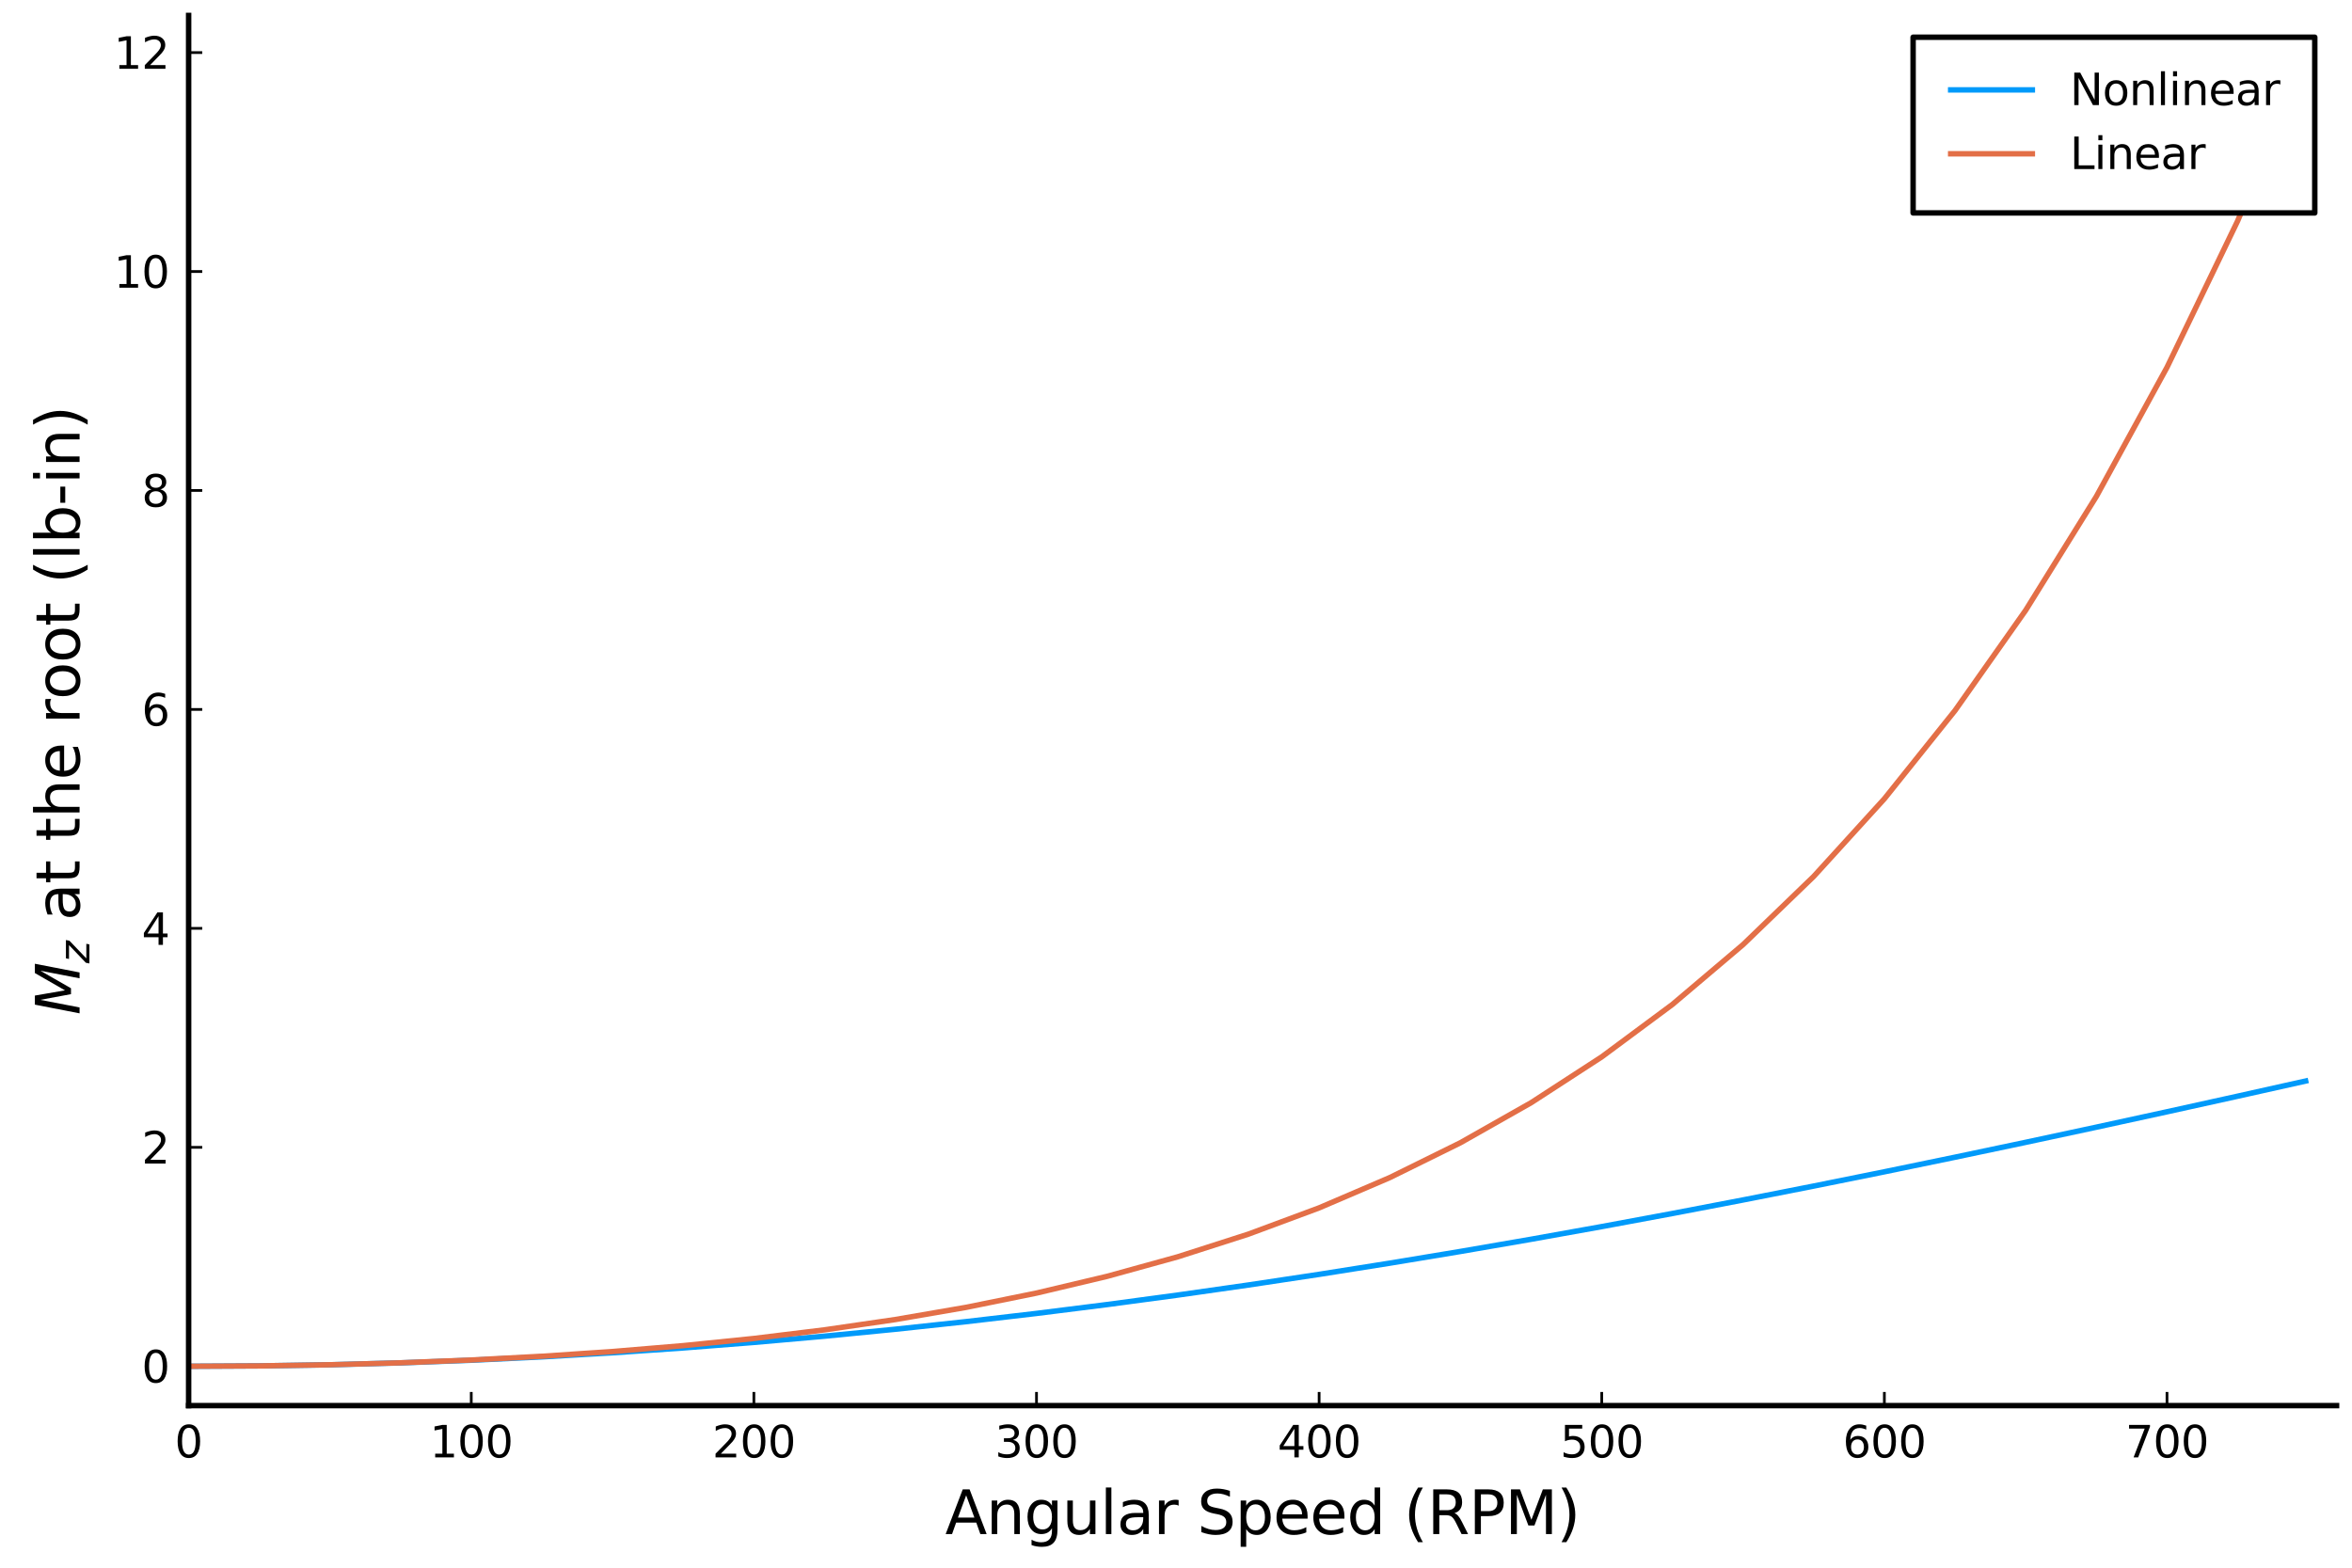 <?xml version="1.0" encoding="utf-8" standalone="no"?>
<!DOCTYPE svg PUBLIC "-//W3C//DTD SVG 1.1//EN"
  "http://www.w3.org/Graphics/SVG/1.1/DTD/svg11.dtd">
<svg xmlns:xlink="http://www.w3.org/1999/xlink" width="432pt" height="288pt" viewBox="0 0 432 288" xmlns="http://www.w3.org/2000/svg" version="1.1">
 <defs>
  <style type="text/css">*{stroke-linejoin: round; stroke-linecap: butt}</style>
 </defs>
 <g id="figure_1">
  <g id="patch_1">
   <path d="M 0 288 
L 432 288 
L 432 0 
L 0 0 
z
" style="fill: #ffffff"/>
  </g>
  <g id="axes_1">
   <g id="patch_2">
    <path d="M 34.646 258.225 
L 429.165 258.225 
L 429.165 2.835 
L 34.646 2.835 
z
" style="fill: #ffffff"/>
   </g>
   <g id="line2d_1">
    <path d="M 34.646 250.997 
L 47.624 250.928 
L 60.602 250.72 
L 73.579 250.374 
L 86.557 249.891 
L 99.534 249.272 
L 112.512 248.518 
L 125.49 247.631 
L 138.467 246.614 
L 151.445 245.468 
L 164.422 244.197 
L 177.4 242.803 
L 190.378 241.289 
L 203.355 239.659 
L 216.333 237.916 
L 229.31 236.066 
L 242.288 234.111 
L 255.266 232.055 
L 268.243 229.905 
L 281.221 227.664 
L 294.198 225.337 
L 307.176 222.929 
L 320.154 220.445 
L 333.131 217.891 
L 346.109 215.271 
L 359.086 212.591 
L 372.064 209.857 
L 385.042 207.074 
L 398.019 204.247 
L 410.997 201.382 
L 423.974 198.485 
" clip-path="url(#pd9cad71077)" style="fill: none; stroke: #009afa"/>
   </g>
   <g id="matplotlib.axis_1">
    <g id="xtick_1">
     <g id="line2d_2">
      <defs>
       <path id="mb4223ad65c" d="M 0 0 
L 0 -2.5 
" style="stroke: #000000; stroke-width: 0.5"/>
      </defs>
      <g>
       <use xlink:href="#mb4223ad65c" x="34.646" y="258.225" style="stroke: #000000; stroke-width: 0.5"/>
      </g>
     </g>
     <g id="text_1">
      <!-- $0$ -->
      <g transform="translate(32.086 267.804) scale(0.08 -0.08)">
       <defs>
        <path id="DejaVuSans-30" d="M 2034 4250 
Q 1547 4250 1301 3770 
Q 1056 3291 1056 2328 
Q 1056 1369 1301 889 
Q 1547 409 2034 409 
Q 2525 409 2770 889 
Q 3016 1369 3016 2328 
Q 3016 3291 2770 3770 
Q 2525 4250 2034 4250 
z
M 2034 4750 
Q 2819 4750 3233 4129 
Q 3647 3509 3647 2328 
Q 3647 1150 3233 529 
Q 2819 -91 2034 -91 
Q 1250 -91 836 529 
Q 422 1150 422 2328 
Q 422 3509 836 4129 
Q 1250 4750 2034 4750 
z
" transform="scale(0.016)"/>
       </defs>
       <use xlink:href="#DejaVuSans-30" transform="translate(0 0.781)"/>
      </g>
     </g>
    </g>
    <g id="xtick_2">
     <g id="line2d_3">
      <g>
       <use xlink:href="#mb4223ad65c" x="86.557" y="258.225" style="stroke: #000000; stroke-width: 0.5"/>
      </g>
     </g>
     <g id="text_2">
      <!-- $100$ -->
      <g transform="translate(78.917 267.804) scale(0.08 -0.08)">
       <defs>
        <path id="DejaVuSans-31" d="M 794 531 
L 1825 531 
L 1825 4091 
L 703 3866 
L 703 4441 
L 1819 4666 
L 2450 4666 
L 2450 531 
L 3481 531 
L 3481 0 
L 794 0 
L 794 531 
z
" transform="scale(0.016)"/>
       </defs>
       <use xlink:href="#DejaVuSans-31" transform="translate(0 0.781)"/>
       <use xlink:href="#DejaVuSans-30" transform="translate(63.623 0.781)"/>
       <use xlink:href="#DejaVuSans-30" transform="translate(127.246 0.781)"/>
      </g>
     </g>
    </g>
    <g id="xtick_3">
     <g id="line2d_4">
      <g>
       <use xlink:href="#mb4223ad65c" x="138.467" y="258.225" style="stroke: #000000; stroke-width: 0.5"/>
      </g>
     </g>
     <g id="text_3">
      <!-- $200$ -->
      <g transform="translate(130.827 267.804) scale(0.08 -0.08)">
       <defs>
        <path id="DejaVuSans-32" d="M 1228 531 
L 3431 531 
L 3431 0 
L 469 0 
L 469 531 
Q 828 903 1448 1529 
Q 2069 2156 2228 2338 
Q 2531 2678 2651 2914 
Q 2772 3150 2772 3378 
Q 2772 3750 2511 3984 
Q 2250 4219 1831 4219 
Q 1534 4219 1204 4116 
Q 875 4013 500 3803 
L 500 4441 
Q 881 4594 1212 4672 
Q 1544 4750 1819 4750 
Q 2544 4750 2975 4387 
Q 3406 4025 3406 3419 
Q 3406 3131 3298 2873 
Q 3191 2616 2906 2266 
Q 2828 2175 2409 1742 
Q 1991 1309 1228 531 
z
" transform="scale(0.016)"/>
       </defs>
       <use xlink:href="#DejaVuSans-32" transform="translate(0 0.781)"/>
       <use xlink:href="#DejaVuSans-30" transform="translate(63.623 0.781)"/>
       <use xlink:href="#DejaVuSans-30" transform="translate(127.246 0.781)"/>
      </g>
     </g>
    </g>
    <g id="xtick_4">
     <g id="line2d_5">
      <g>
       <use xlink:href="#mb4223ad65c" x="190.378" y="258.225" style="stroke: #000000; stroke-width: 0.5"/>
      </g>
     </g>
     <g id="text_4">
      <!-- $300$ -->
      <g transform="translate(182.738 267.804) scale(0.08 -0.08)">
       <defs>
        <path id="DejaVuSans-33" d="M 2597 2516 
Q 3050 2419 3304 2112 
Q 3559 1806 3559 1356 
Q 3559 666 3084 287 
Q 2609 -91 1734 -91 
Q 1441 -91 1130 -33 
Q 819 25 488 141 
L 488 750 
Q 750 597 1062 519 
Q 1375 441 1716 441 
Q 2309 441 2620 675 
Q 2931 909 2931 1356 
Q 2931 1769 2642 2001 
Q 2353 2234 1838 2234 
L 1294 2234 
L 1294 2753 
L 1863 2753 
Q 2328 2753 2575 2939 
Q 2822 3125 2822 3475 
Q 2822 3834 2567 4026 
Q 2313 4219 1838 4219 
Q 1578 4219 1281 4162 
Q 984 4106 628 3988 
L 628 4550 
Q 988 4650 1302 4700 
Q 1616 4750 1894 4750 
Q 2613 4750 3031 4423 
Q 3450 4097 3450 3541 
Q 3450 3153 3228 2886 
Q 3006 2619 2597 2516 
z
" transform="scale(0.016)"/>
       </defs>
       <use xlink:href="#DejaVuSans-33" transform="translate(0 0.781)"/>
       <use xlink:href="#DejaVuSans-30" transform="translate(63.623 0.781)"/>
       <use xlink:href="#DejaVuSans-30" transform="translate(127.246 0.781)"/>
      </g>
     </g>
    </g>
    <g id="xtick_5">
     <g id="line2d_6">
      <g>
       <use xlink:href="#mb4223ad65c" x="242.288" y="258.225" style="stroke: #000000; stroke-width: 0.5"/>
      </g>
     </g>
     <g id="text_5">
      <!-- $400$ -->
      <g transform="translate(234.648 267.804) scale(0.08 -0.08)">
       <defs>
        <path id="DejaVuSans-34" d="M 2419 4116 
L 825 1625 
L 2419 1625 
L 2419 4116 
z
M 2253 4666 
L 3047 4666 
L 3047 1625 
L 3713 1625 
L 3713 1100 
L 3047 1100 
L 3047 0 
L 2419 0 
L 2419 1100 
L 313 1100 
L 313 1709 
L 2253 4666 
z
" transform="scale(0.016)"/>
       </defs>
       <use xlink:href="#DejaVuSans-34" transform="translate(0 0.781)"/>
       <use xlink:href="#DejaVuSans-30" transform="translate(63.623 0.781)"/>
       <use xlink:href="#DejaVuSans-30" transform="translate(127.246 0.781)"/>
      </g>
     </g>
    </g>
    <g id="xtick_6">
     <g id="line2d_7">
      <g>
       <use xlink:href="#mb4223ad65c" x="294.198" y="258.225" style="stroke: #000000; stroke-width: 0.5"/>
      </g>
     </g>
     <g id="text_6">
      <!-- $500$ -->
      <g transform="translate(286.558 267.804) scale(0.08 -0.08)">
       <defs>
        <path id="DejaVuSans-35" d="M 691 4666 
L 3169 4666 
L 3169 4134 
L 1269 4134 
L 1269 2991 
Q 1406 3038 1543 3061 
Q 1681 3084 1819 3084 
Q 2600 3084 3056 2656 
Q 3513 2228 3513 1497 
Q 3513 744 3044 326 
Q 2575 -91 1722 -91 
Q 1428 -91 1123 -41 
Q 819 9 494 109 
L 494 744 
Q 775 591 1075 516 
Q 1375 441 1709 441 
Q 2250 441 2565 725 
Q 2881 1009 2881 1497 
Q 2881 1984 2565 2268 
Q 2250 2553 1709 2553 
Q 1456 2553 1204 2497 
Q 953 2441 691 2322 
L 691 4666 
z
" transform="scale(0.016)"/>
       </defs>
       <use xlink:href="#DejaVuSans-35" transform="translate(0 0.781)"/>
       <use xlink:href="#DejaVuSans-30" transform="translate(63.623 0.781)"/>
       <use xlink:href="#DejaVuSans-30" transform="translate(127.246 0.781)"/>
      </g>
     </g>
    </g>
    <g id="xtick_7">
     <g id="line2d_8">
      <g>
       <use xlink:href="#mb4223ad65c" x="346.109" y="258.225" style="stroke: #000000; stroke-width: 0.5"/>
      </g>
     </g>
     <g id="text_7">
      <!-- $600$ -->
      <g transform="translate(338.469 267.804) scale(0.08 -0.08)">
       <defs>
        <path id="DejaVuSans-36" d="M 2113 2584 
Q 1688 2584 1439 2293 
Q 1191 2003 1191 1497 
Q 1191 994 1439 701 
Q 1688 409 2113 409 
Q 2538 409 2786 701 
Q 3034 994 3034 1497 
Q 3034 2003 2786 2293 
Q 2538 2584 2113 2584 
z
M 3366 4563 
L 3366 3988 
Q 3128 4100 2886 4159 
Q 2644 4219 2406 4219 
Q 1781 4219 1451 3797 
Q 1122 3375 1075 2522 
Q 1259 2794 1537 2939 
Q 1816 3084 2150 3084 
Q 2853 3084 3261 2657 
Q 3669 2231 3669 1497 
Q 3669 778 3244 343 
Q 2819 -91 2113 -91 
Q 1303 -91 875 529 
Q 447 1150 447 2328 
Q 447 3434 972 4092 
Q 1497 4750 2381 4750 
Q 2619 4750 2861 4703 
Q 3103 4656 3366 4563 
z
" transform="scale(0.016)"/>
       </defs>
       <use xlink:href="#DejaVuSans-36" transform="translate(0 0.781)"/>
       <use xlink:href="#DejaVuSans-30" transform="translate(63.623 0.781)"/>
       <use xlink:href="#DejaVuSans-30" transform="translate(127.246 0.781)"/>
      </g>
     </g>
    </g>
    <g id="xtick_8">
     <g id="line2d_9">
      <g>
       <use xlink:href="#mb4223ad65c" x="398.019" y="258.225" style="stroke: #000000; stroke-width: 0.5"/>
      </g>
     </g>
     <g id="text_8">
      <!-- $700$ -->
      <g transform="translate(390.379 267.804) scale(0.08 -0.08)">
       <defs>
        <path id="DejaVuSans-37" d="M 525 4666 
L 3525 4666 
L 3525 4397 
L 1831 0 
L 1172 0 
L 2766 4134 
L 525 4134 
L 525 4666 
z
" transform="scale(0.016)"/>
       </defs>
       <use xlink:href="#DejaVuSans-37" transform="translate(0 0.781)"/>
       <use xlink:href="#DejaVuSans-30" transform="translate(63.623 0.781)"/>
       <use xlink:href="#DejaVuSans-30" transform="translate(127.246 0.781)"/>
      </g>
     </g>
    </g>
    <g id="text_9">
     <!-- Angular Speed (RPM) -->
     <g transform="translate(173.607 281.826) scale(0.11 -0.11)">
      <defs>
       <path id="DejaVuSans-41" d="M 2188 4044 
L 1331 1722 
L 3047 1722 
L 2188 4044 
z
M 1831 4666 
L 2547 4666 
L 4325 0 
L 3669 0 
L 3244 1197 
L 1141 1197 
L 716 0 
L 50 0 
L 1831 4666 
z
" transform="scale(0.016)"/>
       <path id="DejaVuSans-6e" d="M 3513 2113 
L 3513 0 
L 2938 0 
L 2938 2094 
Q 2938 2591 2744 2837 
Q 2550 3084 2163 3084 
Q 1697 3084 1428 2787 
Q 1159 2491 1159 1978 
L 1159 0 
L 581 0 
L 581 3500 
L 1159 3500 
L 1159 2956 
Q 1366 3272 1645 3428 
Q 1925 3584 2291 3584 
Q 2894 3584 3203 3211 
Q 3513 2838 3513 2113 
z
" transform="scale(0.016)"/>
       <path id="DejaVuSans-67" d="M 2906 1791 
Q 2906 2416 2648 2759 
Q 2391 3103 1925 3103 
Q 1463 3103 1205 2759 
Q 947 2416 947 1791 
Q 947 1169 1205 825 
Q 1463 481 1925 481 
Q 2391 481 2648 825 
Q 2906 1169 2906 1791 
z
M 3481 434 
Q 3481 -459 3084 -895 
Q 2688 -1331 1869 -1331 
Q 1566 -1331 1297 -1286 
Q 1028 -1241 775 -1147 
L 775 -588 
Q 1028 -725 1275 -790 
Q 1522 -856 1778 -856 
Q 2344 -856 2625 -561 
Q 2906 -266 2906 331 
L 2906 616 
Q 2728 306 2450 153 
Q 2172 0 1784 0 
Q 1141 0 747 490 
Q 353 981 353 1791 
Q 353 2603 747 3093 
Q 1141 3584 1784 3584 
Q 2172 3584 2450 3431 
Q 2728 3278 2906 2969 
L 2906 3500 
L 3481 3500 
L 3481 434 
z
" transform="scale(0.016)"/>
       <path id="DejaVuSans-75" d="M 544 1381 
L 544 3500 
L 1119 3500 
L 1119 1403 
Q 1119 906 1312 657 
Q 1506 409 1894 409 
Q 2359 409 2629 706 
Q 2900 1003 2900 1516 
L 2900 3500 
L 3475 3500 
L 3475 0 
L 2900 0 
L 2900 538 
Q 2691 219 2414 64 
Q 2138 -91 1772 -91 
Q 1169 -91 856 284 
Q 544 659 544 1381 
z
M 1991 3584 
L 1991 3584 
z
" transform="scale(0.016)"/>
       <path id="DejaVuSans-6c" d="M 603 4863 
L 1178 4863 
L 1178 0 
L 603 0 
L 603 4863 
z
" transform="scale(0.016)"/>
       <path id="DejaVuSans-61" d="M 2194 1759 
Q 1497 1759 1228 1600 
Q 959 1441 959 1056 
Q 959 750 1161 570 
Q 1363 391 1709 391 
Q 2188 391 2477 730 
Q 2766 1069 2766 1631 
L 2766 1759 
L 2194 1759 
z
M 3341 1997 
L 3341 0 
L 2766 0 
L 2766 531 
Q 2569 213 2275 61 
Q 1981 -91 1556 -91 
Q 1019 -91 701 211 
Q 384 513 384 1019 
Q 384 1609 779 1909 
Q 1175 2209 1959 2209 
L 2766 2209 
L 2766 2266 
Q 2766 2663 2505 2880 
Q 2244 3097 1772 3097 
Q 1472 3097 1187 3025 
Q 903 2953 641 2809 
L 641 3341 
Q 956 3463 1253 3523 
Q 1550 3584 1831 3584 
Q 2591 3584 2966 3190 
Q 3341 2797 3341 1997 
z
" transform="scale(0.016)"/>
       <path id="DejaVuSans-72" d="M 2631 2963 
Q 2534 3019 2420 3045 
Q 2306 3072 2169 3072 
Q 1681 3072 1420 2755 
Q 1159 2438 1159 1844 
L 1159 0 
L 581 0 
L 581 3500 
L 1159 3500 
L 1159 2956 
Q 1341 3275 1631 3429 
Q 1922 3584 2338 3584 
Q 2397 3584 2469 3576 
Q 2541 3569 2628 3553 
L 2631 2963 
z
" transform="scale(0.016)"/>
       <path id="DejaVuSans-20" transform="scale(0.016)"/>
       <path id="DejaVuSans-53" d="M 3425 4513 
L 3425 3897 
Q 3066 4069 2747 4153 
Q 2428 4238 2131 4238 
Q 1616 4238 1336 4038 
Q 1056 3838 1056 3469 
Q 1056 3159 1242 3001 
Q 1428 2844 1947 2747 
L 2328 2669 
Q 3034 2534 3370 2195 
Q 3706 1856 3706 1288 
Q 3706 609 3251 259 
Q 2797 -91 1919 -91 
Q 1588 -91 1214 -16 
Q 841 59 441 206 
L 441 856 
Q 825 641 1194 531 
Q 1563 422 1919 422 
Q 2459 422 2753 634 
Q 3047 847 3047 1241 
Q 3047 1584 2836 1778 
Q 2625 1972 2144 2069 
L 1759 2144 
Q 1053 2284 737 2584 
Q 422 2884 422 3419 
Q 422 4038 858 4394 
Q 1294 4750 2059 4750 
Q 2388 4750 2728 4690 
Q 3069 4631 3425 4513 
z
" transform="scale(0.016)"/>
       <path id="DejaVuSans-70" d="M 1159 525 
L 1159 -1331 
L 581 -1331 
L 581 3500 
L 1159 3500 
L 1159 2969 
Q 1341 3281 1617 3432 
Q 1894 3584 2278 3584 
Q 2916 3584 3314 3078 
Q 3713 2572 3713 1747 
Q 3713 922 3314 415 
Q 2916 -91 2278 -91 
Q 1894 -91 1617 61 
Q 1341 213 1159 525 
z
M 3116 1747 
Q 3116 2381 2855 2742 
Q 2594 3103 2138 3103 
Q 1681 3103 1420 2742 
Q 1159 2381 1159 1747 
Q 1159 1113 1420 752 
Q 1681 391 2138 391 
Q 2594 391 2855 752 
Q 3116 1113 3116 1747 
z
" transform="scale(0.016)"/>
       <path id="DejaVuSans-65" d="M 3597 1894 
L 3597 1613 
L 953 1613 
Q 991 1019 1311 708 
Q 1631 397 2203 397 
Q 2534 397 2845 478 
Q 3156 559 3463 722 
L 3463 178 
Q 3153 47 2828 -22 
Q 2503 -91 2169 -91 
Q 1331 -91 842 396 
Q 353 884 353 1716 
Q 353 2575 817 3079 
Q 1281 3584 2069 3584 
Q 2775 3584 3186 3129 
Q 3597 2675 3597 1894 
z
M 3022 2063 
Q 3016 2534 2758 2815 
Q 2500 3097 2075 3097 
Q 1594 3097 1305 2825 
Q 1016 2553 972 2059 
L 3022 2063 
z
" transform="scale(0.016)"/>
       <path id="DejaVuSans-64" d="M 2906 2969 
L 2906 4863 
L 3481 4863 
L 3481 0 
L 2906 0 
L 2906 525 
Q 2725 213 2448 61 
Q 2172 -91 1784 -91 
Q 1150 -91 751 415 
Q 353 922 353 1747 
Q 353 2572 751 3078 
Q 1150 3584 1784 3584 
Q 2172 3584 2448 3432 
Q 2725 3281 2906 2969 
z
M 947 1747 
Q 947 1113 1208 752 
Q 1469 391 1925 391 
Q 2381 391 2643 752 
Q 2906 1113 2906 1747 
Q 2906 2381 2643 2742 
Q 2381 3103 1925 3103 
Q 1469 3103 1208 2742 
Q 947 2381 947 1747 
z
" transform="scale(0.016)"/>
       <path id="DejaVuSans-28" d="M 1984 4856 
Q 1566 4138 1362 3434 
Q 1159 2731 1159 2009 
Q 1159 1288 1364 580 
Q 1569 -128 1984 -844 
L 1484 -844 
Q 1016 -109 783 600 
Q 550 1309 550 2009 
Q 550 2706 781 3412 
Q 1013 4119 1484 4856 
L 1984 4856 
z
" transform="scale(0.016)"/>
       <path id="DejaVuSans-52" d="M 2841 2188 
Q 3044 2119 3236 1894 
Q 3428 1669 3622 1275 
L 4263 0 
L 3584 0 
L 2988 1197 
Q 2756 1666 2539 1819 
Q 2322 1972 1947 1972 
L 1259 1972 
L 1259 0 
L 628 0 
L 628 4666 
L 2053 4666 
Q 2853 4666 3247 4331 
Q 3641 3997 3641 3322 
Q 3641 2881 3436 2590 
Q 3231 2300 2841 2188 
z
M 1259 4147 
L 1259 2491 
L 2053 2491 
Q 2509 2491 2742 2702 
Q 2975 2913 2975 3322 
Q 2975 3731 2742 3939 
Q 2509 4147 2053 4147 
L 1259 4147 
z
" transform="scale(0.016)"/>
       <path id="DejaVuSans-50" d="M 1259 4147 
L 1259 2394 
L 2053 2394 
Q 2494 2394 2734 2622 
Q 2975 2850 2975 3272 
Q 2975 3691 2734 3919 
Q 2494 4147 2053 4147 
L 1259 4147 
z
M 628 4666 
L 2053 4666 
Q 2838 4666 3239 4311 
Q 3641 3956 3641 3272 
Q 3641 2581 3239 2228 
Q 2838 1875 2053 1875 
L 1259 1875 
L 1259 0 
L 628 0 
L 628 4666 
z
" transform="scale(0.016)"/>
       <path id="DejaVuSans-4d" d="M 628 4666 
L 1569 4666 
L 2759 1491 
L 3956 4666 
L 4897 4666 
L 4897 0 
L 4281 0 
L 4281 4097 
L 3078 897 
L 2444 897 
L 1241 4097 
L 1241 0 
L 628 0 
L 628 4666 
z
" transform="scale(0.016)"/>
       <path id="DejaVuSans-29" d="M 513 4856 
L 1013 4856 
Q 1481 4119 1714 3412 
Q 1947 2706 1947 2009 
Q 1947 1309 1714 600 
Q 1481 -109 1013 -844 
L 513 -844 
Q 928 -128 1133 580 
Q 1338 1288 1338 2009 
Q 1338 2731 1133 3434 
Q 928 4138 513 4856 
z
" transform="scale(0.016)"/>
      </defs>
      <use xlink:href="#DejaVuSans-41"/>
      <use xlink:href="#DejaVuSans-6e" x="68.408"/>
      <use xlink:href="#DejaVuSans-67" x="131.787"/>
      <use xlink:href="#DejaVuSans-75" x="195.264"/>
      <use xlink:href="#DejaVuSans-6c" x="258.643"/>
      <use xlink:href="#DejaVuSans-61" x="286.426"/>
      <use xlink:href="#DejaVuSans-72" x="347.705"/>
      <use xlink:href="#DejaVuSans-20" x="388.818"/>
      <use xlink:href="#DejaVuSans-53" x="420.605"/>
      <use xlink:href="#DejaVuSans-70" x="484.082"/>
      <use xlink:href="#DejaVuSans-65" x="547.559"/>
      <use xlink:href="#DejaVuSans-65" x="609.082"/>
      <use xlink:href="#DejaVuSans-64" x="670.605"/>
      <use xlink:href="#DejaVuSans-20" x="734.082"/>
      <use xlink:href="#DejaVuSans-28" x="765.869"/>
      <use xlink:href="#DejaVuSans-52" x="804.883"/>
      <use xlink:href="#DejaVuSans-50" x="874.365"/>
      <use xlink:href="#DejaVuSans-4d" x="934.668"/>
      <use xlink:href="#DejaVuSans-29" x="1020.947"/>
     </g>
    </g>
   </g>
   <g id="matplotlib.axis_2">
    <g id="ytick_1">
     <g id="line2d_10">
      <defs>
       <path id="mf1d899e995" d="M 0 0 
L 2.5 0 
" style="stroke: #000000; stroke-width: 0.5"/>
      </defs>
      <g>
       <use xlink:href="#mf1d899e995" x="34.646" y="250.997" style="stroke: #000000; stroke-width: 0.5"/>
      </g>
     </g>
     <g id="text_10">
      <!-- $0$ -->
      <g transform="translate(26.026 254.037) scale(0.08 -0.08)">
       <use xlink:href="#DejaVuSans-30" transform="translate(0 0.781)"/>
      </g>
     </g>
    </g>
    <g id="ytick_2">
     <g id="line2d_11">
      <g>
       <use xlink:href="#mf1d899e995" x="34.646" y="210.774" style="stroke: #000000; stroke-width: 0.5"/>
      </g>
     </g>
     <g id="text_11">
      <!-- $2$ -->
      <g transform="translate(26.026 213.814) scale(0.08 -0.08)">
       <use xlink:href="#DejaVuSans-32" transform="translate(0 0.781)"/>
      </g>
     </g>
    </g>
    <g id="ytick_3">
     <g id="line2d_12">
      <g>
       <use xlink:href="#mf1d899e995" x="34.646" y="170.551" style="stroke: #000000; stroke-width: 0.5"/>
      </g>
     </g>
     <g id="text_12">
      <!-- $4$ -->
      <g transform="translate(26.026 173.591) scale(0.08 -0.08)">
       <use xlink:href="#DejaVuSans-34" transform="translate(0 0.094)"/>
      </g>
     </g>
    </g>
    <g id="ytick_4">
     <g id="line2d_13">
      <g>
       <use xlink:href="#mf1d899e995" x="34.646" y="130.329" style="stroke: #000000; stroke-width: 0.5"/>
      </g>
     </g>
     <g id="text_13">
      <!-- $6$ -->
      <g transform="translate(26.026 133.368) scale(0.08 -0.08)">
       <use xlink:href="#DejaVuSans-36" transform="translate(0 0.781)"/>
      </g>
     </g>
    </g>
    <g id="ytick_5">
     <g id="line2d_14">
      <g>
       <use xlink:href="#mf1d899e995" x="34.646" y="90.106" style="stroke: #000000; stroke-width: 0.5"/>
      </g>
     </g>
     <g id="text_14">
      <!-- $8$ -->
      <g transform="translate(26.026 93.145) scale(0.08 -0.08)">
       <defs>
        <path id="DejaVuSans-38" d="M 2034 2216 
Q 1584 2216 1326 1975 
Q 1069 1734 1069 1313 
Q 1069 891 1326 650 
Q 1584 409 2034 409 
Q 2484 409 2743 651 
Q 3003 894 3003 1313 
Q 3003 1734 2745 1975 
Q 2488 2216 2034 2216 
z
M 1403 2484 
Q 997 2584 770 2862 
Q 544 3141 544 3541 
Q 544 4100 942 4425 
Q 1341 4750 2034 4750 
Q 2731 4750 3128 4425 
Q 3525 4100 3525 3541 
Q 3525 3141 3298 2862 
Q 3072 2584 2669 2484 
Q 3125 2378 3379 2068 
Q 3634 1759 3634 1313 
Q 3634 634 3220 271 
Q 2806 -91 2034 -91 
Q 1263 -91 848 271 
Q 434 634 434 1313 
Q 434 1759 690 2068 
Q 947 2378 1403 2484 
z
M 1172 3481 
Q 1172 3119 1398 2916 
Q 1625 2713 2034 2713 
Q 2441 2713 2670 2916 
Q 2900 3119 2900 3481 
Q 2900 3844 2670 4047 
Q 2441 4250 2034 4250 
Q 1625 4250 1398 4047 
Q 1172 3844 1172 3481 
z
" transform="scale(0.016)"/>
       </defs>
       <use xlink:href="#DejaVuSans-38" transform="translate(0 0.781)"/>
      </g>
     </g>
    </g>
    <g id="ytick_6">
     <g id="line2d_15">
      <g>
       <use xlink:href="#mf1d899e995" x="34.646" y="49.883" style="stroke: #000000; stroke-width: 0.5"/>
      </g>
     </g>
     <g id="text_15">
      <!-- $10$ -->
      <g transform="translate(20.906 52.922) scale(0.08 -0.08)">
       <use xlink:href="#DejaVuSans-31" transform="translate(0 0.781)"/>
       <use xlink:href="#DejaVuSans-30" transform="translate(63.623 0.781)"/>
      </g>
     </g>
    </g>
    <g id="ytick_7">
     <g id="line2d_16">
      <g>
       <use xlink:href="#mf1d899e995" x="34.646" y="9.66" style="stroke: #000000; stroke-width: 0.5"/>
      </g>
     </g>
     <g id="text_16">
      <!-- $12$ -->
      <g transform="translate(20.906 12.699) scale(0.08 -0.08)">
       <use xlink:href="#DejaVuSans-31" transform="translate(0 0.781)"/>
       <use xlink:href="#DejaVuSans-32" transform="translate(63.623 0.781)"/>
      </g>
     </g>
    </g>
    <g id="text_17">
     <!-- $M_z$ at the root (lb-in) -->
     <g transform="translate(14.619 186.465) rotate(-90) scale(0.11 -0.11)">
      <defs>
       <path id="DejaVuSans-Oblique-4d" d="M 1081 4666 
L 2028 4666 
L 2572 1522 
L 4378 4666 
L 5350 4666 
L 4441 0 
L 3828 0 
L 4622 4091 
L 2791 897 
L 2175 897 
L 1581 4103 
L 788 0 
L 172 0 
L 1081 4666 
z
" transform="scale(0.016)"/>
       <path id="DejaVuSans-Oblique-7a" d="M 744 3500 
L 3475 3500 
L 3372 2975 
L 738 459 
L 2913 459 
L 2822 0 
L -19 0 
L 84 525 
L 2719 3041 
L 653 3041 
L 744 3500 
z
" transform="scale(0.016)"/>
       <path id="DejaVuSans-74" d="M 1172 4494 
L 1172 3500 
L 2356 3500 
L 2356 3053 
L 1172 3053 
L 1172 1153 
Q 1172 725 1289 603 
Q 1406 481 1766 481 
L 2356 481 
L 2356 0 
L 1766 0 
Q 1100 0 847 248 
Q 594 497 594 1153 
L 594 3053 
L 172 3053 
L 172 3500 
L 594 3500 
L 594 4494 
L 1172 4494 
z
" transform="scale(0.016)"/>
       <path id="DejaVuSans-68" d="M 3513 2113 
L 3513 0 
L 2938 0 
L 2938 2094 
Q 2938 2591 2744 2837 
Q 2550 3084 2163 3084 
Q 1697 3084 1428 2787 
Q 1159 2491 1159 1978 
L 1159 0 
L 581 0 
L 581 4863 
L 1159 4863 
L 1159 2956 
Q 1366 3272 1645 3428 
Q 1925 3584 2291 3584 
Q 2894 3584 3203 3211 
Q 3513 2838 3513 2113 
z
" transform="scale(0.016)"/>
       <path id="DejaVuSans-6f" d="M 1959 3097 
Q 1497 3097 1228 2736 
Q 959 2375 959 1747 
Q 959 1119 1226 758 
Q 1494 397 1959 397 
Q 2419 397 2687 759 
Q 2956 1122 2956 1747 
Q 2956 2369 2687 2733 
Q 2419 3097 1959 3097 
z
M 1959 3584 
Q 2709 3584 3137 3096 
Q 3566 2609 3566 1747 
Q 3566 888 3137 398 
Q 2709 -91 1959 -91 
Q 1206 -91 779 398 
Q 353 888 353 1747 
Q 353 2609 779 3096 
Q 1206 3584 1959 3584 
z
" transform="scale(0.016)"/>
       <path id="DejaVuSans-62" d="M 3116 1747 
Q 3116 2381 2855 2742 
Q 2594 3103 2138 3103 
Q 1681 3103 1420 2742 
Q 1159 2381 1159 1747 
Q 1159 1113 1420 752 
Q 1681 391 2138 391 
Q 2594 391 2855 752 
Q 3116 1113 3116 1747 
z
M 1159 2969 
Q 1341 3281 1617 3432 
Q 1894 3584 2278 3584 
Q 2916 3584 3314 3078 
Q 3713 2572 3713 1747 
Q 3713 922 3314 415 
Q 2916 -91 2278 -91 
Q 1894 -91 1617 61 
Q 1341 213 1159 525 
L 1159 0 
L 581 0 
L 581 4863 
L 1159 4863 
L 1159 2969 
z
" transform="scale(0.016)"/>
       <path id="DejaVuSans-2d" d="M 313 2009 
L 1997 2009 
L 1997 1497 
L 313 1497 
L 313 2009 
z
" transform="scale(0.016)"/>
       <path id="DejaVuSans-69" d="M 603 3500 
L 1178 3500 
L 1178 0 
L 603 0 
L 603 3500 
z
M 603 4863 
L 1178 4863 
L 1178 4134 
L 603 4134 
L 603 4863 
z
" transform="scale(0.016)"/>
      </defs>
      <use xlink:href="#DejaVuSans-Oblique-4d" transform="translate(0 0.016)"/>
      <use xlink:href="#DejaVuSans-Oblique-7a" transform="translate(86.279 -16.391) scale(0.7)"/>
      <use xlink:href="#DejaVuSans-20" transform="translate(125.757 0.016)"/>
      <use xlink:href="#DejaVuSans-61" transform="translate(157.544 0.016)"/>
      <use xlink:href="#DejaVuSans-74" transform="translate(218.823 0.016)"/>
      <use xlink:href="#DejaVuSans-20" transform="translate(258.032 0.016)"/>
      <use xlink:href="#DejaVuSans-74" transform="translate(289.819 0.016)"/>
      <use xlink:href="#DejaVuSans-68" transform="translate(329.028 0.016)"/>
      <use xlink:href="#DejaVuSans-65" transform="translate(392.407 0.016)"/>
      <use xlink:href="#DejaVuSans-20" transform="translate(453.931 0.016)"/>
      <use xlink:href="#DejaVuSans-72" transform="translate(485.718 0.016)"/>
      <use xlink:href="#DejaVuSans-6f" transform="translate(526.831 0.016)"/>
      <use xlink:href="#DejaVuSans-6f" transform="translate(588.013 0.016)"/>
      <use xlink:href="#DejaVuSans-74" transform="translate(649.194 0.016)"/>
      <use xlink:href="#DejaVuSans-20" transform="translate(688.403 0.016)"/>
      <use xlink:href="#DejaVuSans-28" transform="translate(720.19 0.016)"/>
      <use xlink:href="#DejaVuSans-6c" transform="translate(759.204 0.016)"/>
      <use xlink:href="#DejaVuSans-62" transform="translate(786.987 0.016)"/>
      <use xlink:href="#DejaVuSans-2d" transform="translate(850.464 0.016)"/>
      <use xlink:href="#DejaVuSans-69" transform="translate(886.548 0.016)"/>
      <use xlink:href="#DejaVuSans-6e" transform="translate(914.331 0.016)"/>
      <use xlink:href="#DejaVuSans-29" transform="translate(977.71 0.016)"/>
     </g>
    </g>
   </g>
   <g id="line2d_17">
    <path d="M 34.646 250.997 
L 47.624 250.928 
L 60.602 250.717 
L 73.579 250.36 
L 86.557 249.847 
L 99.534 249.163 
L 112.512 248.292 
L 125.49 247.21 
L 138.467 245.893 
L 151.445 244.307 
L 164.422 242.417 
L 177.4 240.181 
L 190.378 237.551 
L 203.355 234.473 
L 216.333 230.886 
L 229.31 226.72 
L 242.288 221.899 
L 255.266 216.336 
L 268.243 209.933 
L 281.221 202.582 
L 294.198 194.159 
L 307.176 184.529 
L 320.154 173.536 
L 333.131 161.007 
L 346.109 146.746 
L 359.086 130.531 
L 372.064 112.113 
L 385.042 91.207 
L 398.019 67.486 
L 410.997 40.581 
L 423.974 10.063 
" clip-path="url(#pd9cad71077)" style="fill: none; stroke: #e36f47"/>
   </g>
   <g id="patch_3">
    <path d="M 34.646 258.225 
L 34.646 2.835 
" style="fill: none; stroke: #000000; stroke-linejoin: miter; stroke-linecap: square"/>
   </g>
   <g id="patch_4">
    <path d="M 34.646 258.225 
L 429.165 258.225 
" style="fill: none; stroke: #000000; stroke-linejoin: miter; stroke-linecap: square"/>
   </g>
   <g id="legend_1">
    <g id="patch_5">
     <path d="M 351.387 39.12 
L 425.165 39.12 
L 425.165 6.835 
L 351.387 6.835 
z
" style="fill: #ffffff; stroke: #000000; stroke-linejoin: miter"/>
    </g>
    <g id="line2d_18">
     <path d="M 357.787 16.513 
L 365.787 16.513 
L 373.787 16.513 
" style="fill: none; stroke: #009afa; stroke-linejoin: miter"/>
    </g>
    <g id="text_18">
     <!-- Nonlinear -->
     <g transform="translate(380.187 19.313) scale(0.08 -0.08)">
      <defs>
       <path id="DejaVuSans-4e" d="M 628 4666 
L 1478 4666 
L 3547 763 
L 3547 4666 
L 4159 4666 
L 4159 0 
L 3309 0 
L 1241 3903 
L 1241 0 
L 628 0 
L 628 4666 
z
" transform="scale(0.016)"/>
      </defs>
      <use xlink:href="#DejaVuSans-4e"/>
      <use xlink:href="#DejaVuSans-6f" x="74.805"/>
      <use xlink:href="#DejaVuSans-6e" x="135.986"/>
      <use xlink:href="#DejaVuSans-6c" x="199.365"/>
      <use xlink:href="#DejaVuSans-69" x="227.148"/>
      <use xlink:href="#DejaVuSans-6e" x="254.932"/>
      <use xlink:href="#DejaVuSans-65" x="318.311"/>
      <use xlink:href="#DejaVuSans-61" x="379.834"/>
      <use xlink:href="#DejaVuSans-72" x="441.113"/>
     </g>
    </g>
    <g id="line2d_19">
     <path d="M 357.787 28.256 
L 365.787 28.256 
L 373.787 28.256 
" style="fill: none; stroke: #e36f47; stroke-linejoin: miter"/>
    </g>
    <g id="text_19">
     <!-- Linear -->
     <g transform="translate(380.187 31.056) scale(0.08 -0.08)">
      <defs>
       <path id="DejaVuSans-4c" d="M 628 4666 
L 1259 4666 
L 1259 531 
L 3531 531 
L 3531 0 
L 628 0 
L 628 4666 
z
" transform="scale(0.016)"/>
      </defs>
      <use xlink:href="#DejaVuSans-4c"/>
      <use xlink:href="#DejaVuSans-69" x="55.713"/>
      <use xlink:href="#DejaVuSans-6e" x="83.496"/>
      <use xlink:href="#DejaVuSans-65" x="146.875"/>
      <use xlink:href="#DejaVuSans-61" x="208.398"/>
      <use xlink:href="#DejaVuSans-72" x="269.678"/>
     </g>
    </g>
   </g>
  </g>
 </g>
 <defs>
  <clipPath id="pd9cad71077">
   <rect x="34.646" y="2.835" width="394.519" height="255.391"/>
  </clipPath>
 </defs>
</svg>
